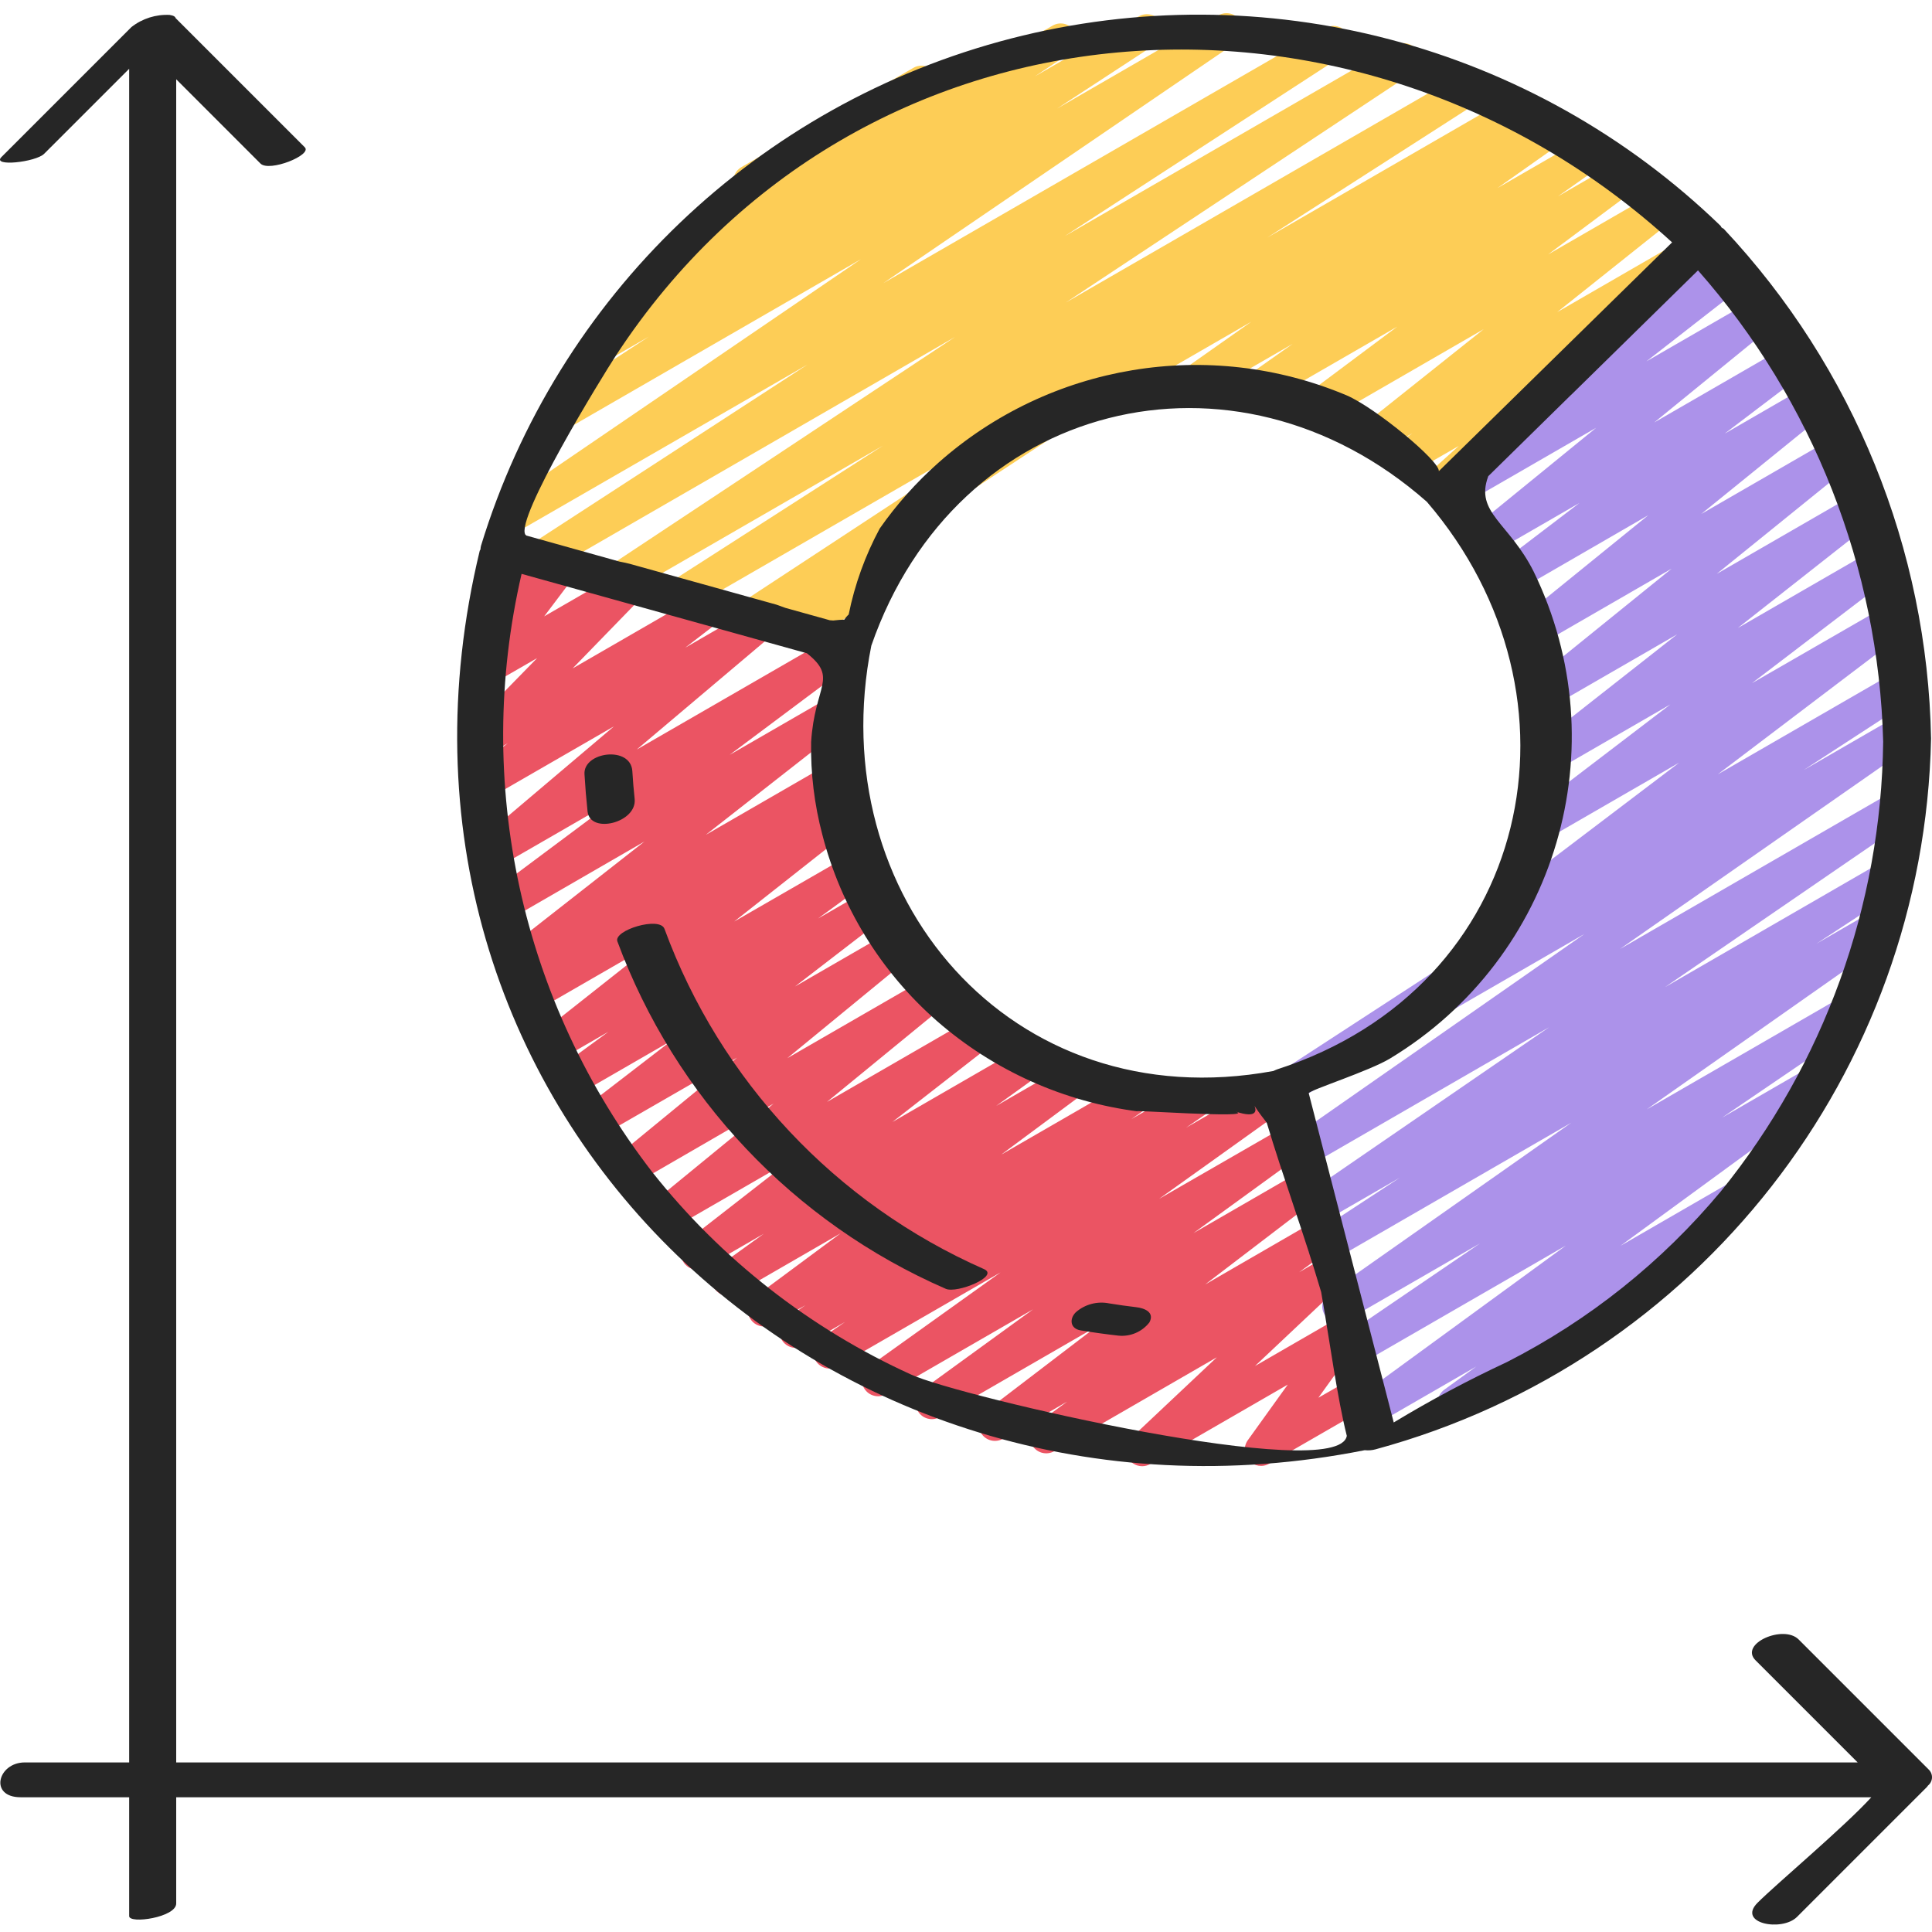 <svg height="507pt" viewBox="0 -3 507.454 507" width="507pt" xmlns="http://www.w3.org/2000/svg"><path d="m300.004 381.883c-1.754.004-3.332-1.066-3.98-2.695-.645-1.629-.227-3.488 1.051-4.688l22.539-21.223-42.719 24.672c-1.961 1.105-4.441.496-5.672-1.387-1.23-1.887-.781-4.402 1.02-5.75l8.055-5.895-16.836 9.742c-1.945 1.125-4.434.547-5.684-1.324-1.246-1.871-.828-4.391.957-5.758l29.297-22.375-41.156 23.758c-1.965 1.117-4.457.512-5.688-1.383s-.773-4.418 1.043-5.758l29.125-21.148-38.613 22.281c-1.969 1.113-4.461.496-5.684-1.402-1.227-1.898-.758-4.422 1.066-5.758l34.695-24.82-42.895 24.746c-1.977 1.062-4.438.418-5.633-1.48-1.199-1.898-.719-4.398 1.094-5.723l6.602-4.539-10.871 6.281c-1.977 1.117-4.488.484-5.703-1.434-1.215-1.922-.711-4.461 1.148-5.77l5-3.465-8.781 5.059c-1.953 1.09-4.418.484-5.645-1.387-1.227-1.871-.801-4.371.977-5.727l22.699-16.828-27.453 15.855c-1.965 1.125-4.469.52-5.703-1.383-1.234-1.902-.762-4.438 1.07-5.77l11.887-8.578-15.301 8.832c-1.945 1.16-4.457.602-5.723-1.277-1.266-1.879-.844-4.418.961-5.785l26.668-20.773-31.078 17.922c-1.922 1.074-4.344.512-5.594-1.297-1.25-1.812-.922-4.277.766-5.691l31.887-26.121-37.094 21.461c-1.922 1.113-4.379.566-5.645-1.262-1.266-1.824-.918-4.316.797-5.727l32.309-26.523-35.961 20.711c-1.945 1.145-4.445.57-5.703-1.301-1.254-1.875-.836-4.406.961-5.773l23.543-18.133-25.371 14.645c-1.961 1.105-4.441.5-5.672-1.387-1.227-1.887-.781-4.402 1.023-5.746l13.402-9.816-13.387 7.723c-1.938 1.133-4.422.57-5.68-1.281-1.262-1.855-.871-4.371.891-5.758l31.098-24.574-31.914 18.406c-1.977 1.137-4.496.523-5.727-1.395-1.227-1.918-.734-4.465 1.125-5.781l6.402-4.531-5.359 3.086c-1.938 1.117-4.41.547-5.664-1.305-1.254-1.852-.863-4.359.895-5.742l36.801-28.824-35.754 20.656c-1.953 1.129-4.449.539-5.691-1.344-1.246-1.883-.805-4.41 1-5.762l33.277-24.844-31.82 18.367c-1.91 1.086-4.336.547-5.602-1.254-1.266-1.797-.957-4.262.715-5.695l35.883-30.387-32.539 18.773c-1.945 1.141-4.445.57-5.703-1.305-1.258-1.871-.836-4.402.957-5.77l9.387-7.254-5.578 3.219c-1.848 1.066-4.199.602-5.504-1.082-1.309-1.684-1.168-4.078.324-5.602l18.465-18.898-12.066 6.953c-1.754 1.012-3.98.652-5.324-.863-1.348-1.516-1.438-3.77-.223-5.391l8.082-10.703h-.051c-1.59.914-3.582.715-4.957-.5-1.371-1.215-1.816-3.168-1.102-4.855l3.164-7.453c-.176-.203-.336-.422-.477-.656-.57-.98-.727-2.145-.434-3.238.289-1.098 1.004-2.031 1.984-2.598l3.465-2.004c1.59-.922 3.59-.723 4.965.492 1.379 1.215 1.82 3.176 1.105 4.867l-.922 2.176 7.176-4.141c1.754-1.012 3.98-.652 5.324.863 1.344 1.52 1.438 3.77.223 5.391l-8.074 10.695 20.695-11.949c1.844-1.062 4.191-.605 5.5 1.078 1.309 1.68 1.172 4.07-.312 5.598l-18.406 18.941 34.277-19.789c1.945-1.141 4.445-.57 5.703 1.305 1.258 1.875.836 4.402-.957 5.77l-9.449 7.27 18.348-10.59c1.914-1.109 4.363-.574 5.633 1.238 1.273 1.809.953 4.293-.742 5.719l-35.984 30.395 52.906-30.531c1.953-1.102 4.426-.504 5.66 1.367 1.234 1.871.809 4.379-.977 5.742l-33.188 24.82 25.754-14.863c1.941-1.117 4.41-.547 5.664 1.305 1.254 1.852.863 4.359-.891 5.742l-36.797 28.82 32.648-18.844c1.973-1.137 4.492-.523 5.723 1.395 1.23 1.918.734 4.465-1.125 5.781l-6.449 4.566 3.004-1.707c1.938-1.133 4.418-.57 5.68 1.285s.871 4.371-.895 5.754l-31.121 24.543 30.824-17.766c1.961-1.105 4.441-.5 5.672 1.387 1.227 1.883.781 4.398-1.023 5.746l-13.438 9.832 12.723-7.332c1.945-1.117 4.422-.535 5.668 1.328 1.25 1.863.84 4.375-.934 5.746l-23.516 18.117 25.453-14.695c1.926-1.117 4.387-.57 5.656 1.262 1.266 1.832.91 4.332-.816 5.734l-32.309 26.523 37.473-21.625c1.918-1.074 4.34-.512 5.594 1.301 1.25 1.809.918 4.273-.766 5.691l-31.891 26.129 39.117-22.59c1.941-1.102 4.402-.523 5.645 1.328 1.246 1.848.859 4.348-.891 5.73l-26.691 20.805 34.473-19.902c1.969-1.129 4.473-.52 5.707 1.383 1.23 1.902.762 4.438-1.07 5.77l-11.855 8.531 19.336-11.168c1.957-1.113 4.441-.516 5.676 1.367 1.234 1.879.797 4.395-1 5.75l-22.695 16.844 34.645-20c1.98-1.121 4.488-.488 5.703 1.434 1.215 1.918.711 4.457-1.148 5.766l-5.008 3.465 16.395-9.453c1.973-1.066 4.434-.418 5.633 1.48 1.195 1.898.719 4.398-1.094 5.719l-6.57 4.516 23.039-13.312c1.969-1.109 4.461-.496 5.684 1.402 1.227 1.898.758 4.426-1.066 5.758l-34.742 24.84 33.477-19.277c1.965-1.113 4.457-.508 5.688 1.387 1.23 1.891.773 4.418-1.043 5.758l-29.082 21.121 27.648-15.969c1.945-1.125 4.434-.543 5.684 1.328 1.246 1.871.828 4.387-.957 5.754l-29.297 22.375 28.043-16.211c1.961-1.109 4.441-.5 5.672 1.383 1.227 1.887.781 4.402-1.023 5.75l-8.012 5.863 5.871-3.414c1.883-1.129 4.316-.641 5.621 1.121 1.305 1.766 1.059 4.234-.57 5.707l-22.527 21.23 21.547-12.441c1.738-1 3.941-.652 5.285.832 1.348 1.488 1.477 3.711.312 5.344l-10.488 14.586 8.961-5.121c2.027-1.059 4.527-.336 5.672 1.645s.523 4.508-1.406 5.734l-26.16 15.082c-1.742 1.004-3.949.66-5.301-.832-1.348-1.492-1.473-3.723-.297-5.355l10.484-14.594-36.102 20.848c-.648.383-1.383.582-2.133.582zm0 0" fill="#eb5463"/><path d="m378.578 128.047c-1.766 0-3.348-1.086-3.98-2.734-.637-1.645-.188-3.512 1.121-4.695l7.449-6.719-11.094 6.387c-1.965 1.125-4.473.52-5.703-1.383-1.234-1.902-.762-4.438 1.07-5.77l3.516-2.559-7.117 4.102c-1.93 1.078-4.359.504-5.605-1.32-1.242-1.828-.891-4.301.816-5.703l30.664-24.43-41.371 23.895c-1.953 1.102-4.426.504-5.66-1.367-1.234-1.875-.809-4.383.977-5.742l23.336-17.441-34.602 19.969c-1.965 1.07-4.426.441-5.637-1.445-1.207-1.887-.75-4.387 1.047-5.723l11.73-8.277-23.805 13.719c-1.98 1.156-4.516.543-5.75-1.387-1.23-1.93-.723-4.488 1.156-5.797l17.555-12.363-43.066 24.855c-2.027 1.062-4.527.336-5.672-1.645-1.145-1.98-.527-4.508 1.402-5.734l124.965-72.152c1.977-1.152 4.512-.543 5.746 1.387 1.234 1.93.723 4.492-1.156 5.801l-17.598 12.398 23.043-13.285c1.969-1.109 4.465-.488 5.684 1.418s.738 4.43-1.094 5.758l-11.727 8.285 16.086-9.285c1.953-1.102 4.426-.504 5.66 1.367 1.234 1.875.809 4.383-.977 5.742l-23.363 17.434 28.254-16.309c1.93-1.074 4.363-.5 5.605 1.324 1.246 1.824.891 4.297-.816 5.699l-30.652 24.43 30.285-17.484c1.965-1.129 4.473-.52 5.703 1.383 1.234 1.902.762 4.438-1.07 5.77l-25.148 18.16c.98.781 1.566 1.953 1.605 3.203.035 1.254-.477 2.457-1.41 3.297l-28.406 25.602c.234 1.715-.594 3.398-2.09 4.266l-7.773 4.48c-.645.391-1.379.605-2.133.621zm0 0" fill="#fdcd56"/><path d="m208.645 166.234c-1.762.004-3.344-1.078-3.98-2.719-.641-1.641-.203-3.508 1.098-4.695l.852-.75-7.562 4.359c-1.996 1.137-4.535.484-5.738-1.473-1.207-1.957-.645-4.516 1.27-5.789l79.359-52.113-93.867 54.168c-2.008 1.18-4.59.527-5.801-1.461-1.211-1.988-.605-4.582 1.363-5.824l56.277-36.113-67.645 39.047c-1.293.805-2.922.855-4.266.137-1.34-.723-2.199-2.105-2.246-3.629-.047-1.523.719-2.957 2.016-3.762l91.051-60.328-107.203 61.898c-2.004 1.168-4.57.52-5.781-1.453-1.215-1.977-.629-4.559 1.316-5.816l72.953-47.402-73.992 42.668c-1.98 1.102-4.477.461-5.684-1.457-1.211-1.918-.707-4.445 1.145-5.754l92.551-63.121-77.219 44.586c-2.004 1.164-4.57.52-5.781-1.457-1.211-1.973-.625-4.555 1.32-5.812l25.965-16.973-11.562 6.664c-1.984 1.059-4.449.395-5.633-1.516-1.188-1.91-.684-4.414 1.145-5.723l17.262-11.484c-1.84-.027-3.453-1.234-4.004-2.988-.551-1.758.086-3.668 1.582-4.742l24.84-17.871c-.336-.301-.625-.656-.852-1.047-1.18-2.043-.48-4.652 1.559-5.828l45.152-26.062c1.969-1.141 4.488-.535 5.723 1.375 1.234 1.914.754 4.457-1.098 5.785l-1.023.727 33.031-19.023c1.988-1.098 4.492-.441 5.688 1.488 1.199 1.934.672 4.465-1.199 5.758l-9.207 6.125 27.305-15.77c2-1.133 4.539-.484 5.742 1.473 1.207 1.957.645 4.52-1.27 5.789l-25.941 16.965 42.43-24.523c1.98-1.102 4.477-.461 5.684 1.457 1.207 1.918.703 4.445-1.145 5.754l-92.586 63.145 116.121-67.004c2-1.113 4.523-.453 5.719 1.496 1.195 1.953.637 4.504-1.266 5.777l-72.941 47.395 86.801-50.109c1.996-1.156 4.555-.516 5.77 1.445 1.215 1.965.645 4.539-1.281 5.809l-91.008 60.297 104.832-60.512c2-1.098 4.512-.43 5.699 1.52s.633 4.488-1.262 5.762l-56.371 36.18 65.332-37.719c1.996-1.133 4.535-.484 5.738 1.473 1.207 1.957.645 4.52-1.27 5.789l-160.211 105.219c.328 1.488-.16 3.039-1.281 4.07l-9.82 8.977c.445.34.816.766 1.09 1.254 1.172 2.039.477 4.641-1.562 5.82l-20.094 11.605c-.645.375-1.379.574-2.125.57zm0 0" fill="#fdcd56"/><path d="m358.926 371.691c-1.836 0-3.469-1.176-4.051-2.918-.578-1.742.02-3.66 1.488-4.762l54.938-40.09-54.332 31.359c-1.977 1.078-4.449.43-5.648-1.477-1.195-1.906-.707-4.418 1.117-5.734l36.27-24.695-34.809 20.098c-1.992 1.281-4.641.703-5.922-1.289-1.281-1.992-.703-4.641 1.289-5.922l63.469-44.613-62.922 36.328c-1.988 1.055-4.457.387-5.637-1.531-1.18-1.918-.668-4.426 1.172-5.723l22.305-14.609-20.477 11.809c-1.984 1.137-4.508.508-5.727-1.426s-.699-4.48 1.176-5.781l64.25-44.129-63.516 36.695c-1.984 1.266-4.625.684-5.891-1.301-1.27-1.988-.688-4.625 1.301-5.895l77.422-54.016-77.168 44.57c-1.996 1.117-4.523.457-5.719-1.496-1.195-1.953-.637-4.5 1.266-5.773l57.941-37.699c-1.332-.652-2.23-1.949-2.371-3.426-.145-1.473.488-2.918 1.672-3.812l49.246-37.352-34.305 19.809c-1.945 1.102-4.41.512-5.652-1.348-1.238-1.863-.832-4.363.934-5.738l36.691-28.004-29.781 17.195c-1.938 1.113-4.406.543-5.66-1.309s-.863-4.355.891-5.742l36.336-28.551-32.375 18.688c-1.93 1.133-4.41.582-5.676-1.262-1.27-1.848-.895-4.355.855-5.754l35.77-28.938-34.609 19.988c-1.93 1.133-4.41.582-5.676-1.266-1.27-1.844-.895-4.355.852-5.75l33.281-27-34.312 19.84c-1.949 1.137-4.445.555-5.695-1.324-1.25-1.879-.824-4.406.977-5.766l20.926-15.949-22.027 12.715c-1.922 1.098-4.367.543-5.625-1.281-1.262-1.824-.914-4.309.797-5.715l31.258-25.48-36.141 20.855c-1.938 1.078-4.379.492-5.617-1.348-1.238-1.84-.859-4.324.875-5.711l34.285-26.684c-1.367-.555-2.352-1.773-2.605-3.227-.25-1.453.266-2.934 1.367-3.918l25.371-22.645c-.172-1.676.66-3.293 2.117-4.133l7.5-4.324c1.891-1.074 4.289-.555 5.562 1.207 1.277 1.762 1.023 4.199-.586 5.66l-3.363 3.012 4.531-2.617c1.938-1.102 4.398-.523 5.645 1.328 1.246 1.848.855 4.344-.891 5.727l-24.844 19.371 28.477-16.441c1.926-1.121 4.387-.57 5.656 1.262 1.266 1.832.91 4.328-.816 5.734l-31.258 25.488 34.672-20.02c1.949-1.133 4.445-.555 5.695 1.324 1.25 1.879.824 4.406-.977 5.77l-20.918 15.879 22.332-12.902c1.93-1.105 4.379-.547 5.637 1.281 1.262 1.832.906 4.32-.812 5.727l-33.281 26.98 35.039-20.23c1.926-1.105 4.375-.547 5.637 1.281 1.258 1.828.902 4.316-.816 5.723l-35.797 28.961 37.059-21.391c1.938-1.117 4.41-.547 5.664 1.305 1.254 1.852.863 4.359-.895 5.742l-36.289 28.562 35.711-20.609c1.945-1.078 4.391-.484 5.625 1.367 1.23 1.852.832 4.34-.914 5.715l-36.695 28.008 35.543-20.48c1.945-1.086 4.402-.492 5.633 1.367 1.234 1.859.828 4.355-.934 5.723l-49.234 37.344 46.23-26.684c1.992-1.07 4.473-.398 5.656 1.527 1.184 1.93.656 4.441-1.199 5.734l-28.16 18.32 24.637-14.234c1.977-1.133 4.5-.512 5.723 1.414 1.223 1.922.719 4.473-1.148 5.781l-77.449 54.031 71.629-41.352c1.98-1.133 4.508-.504 5.727 1.43 1.219 1.93.699 4.48-1.18 5.781l-64.316 44.133 57.602-33.277c1.992-1.098 4.5-.438 5.691 1.504 1.195 1.938.652 4.473-1.23 5.758l-22.281 14.602 14.277-8.246c1.977-1.121 4.484-.496 5.703 1.418 1.223 1.914.73 4.449-1.121 5.77l-63.453 44.594 51.5-29.73c1.984-1.152 4.531-.527 5.754 1.418 1.223 1.945.684 4.512-1.215 5.801l-36.258 24.68 23.516-13.578c1.961-1.105 4.445-.5 5.672 1.387 1.23 1.887.785 4.402-1.02 5.75l-54.844 40.105 29.465-17.016c1.969-1.129 4.473-.523 5.707 1.379 1.23 1.902.762 4.438-1.074 5.773l-28.945 20.957c.457.34.84.773 1.121 1.27 1.172 2.039.473 4.645-1.562 5.82l-46.336 26.742c-1.965 1.129-4.473.523-5.703-1.379-1.234-1.902-.766-4.438 1.07-5.77l8.387-6.078-26.711 15.422c-.641.375-1.371.57-2.113.57zm0 0" fill="#ac92ea"/><g fill="#262626"><path d="m358.457 377.676c.949.102 1.91.027 2.832-.223 84.664-22.973 144.074-98.977 145.918-186.684-.93-49.816-20.32-97.516-54.414-133.848-.172-.18-.395-.211-.574-.367-.18-.152-.16-.332-.332-.5-49.324-47.703-119.902-66.324-186.34-49.164-66.434 17.16-119.164 67.637-139.215 133.258-.074.312-.121.629-.137.949-.043.125-.152.203-.188.332-34.988 144.945 90.367 264.508 232.449 236.246zm93.559-68.012c-15.508 18.598-34.621 33.859-56.191 44.859-10.195 4.754-20.125 10.051-29.75 15.871-4.855-18.812-9.715-37.625-14.574-56.438l-7.758-30.062c.309-.797 16.027-5.855 21.336-9.082 43.801-26.441 60.176-81.941 37.742-127.922-6.426-12.801-15.453-15.453-11.945-24.953v-.059l21.723-21.332.352-.324 33.039-32.43c30.223 34.285 47.438 78.098 48.641 123.785-.508 43.035-15.523 84.641-42.613 118.086zm-223.156-143.301c22.324-64.375 95.301-82.398 145.922-37.785 43.988 51.199 27.672 127.453-39.367 149.086-.297.094-.621.273-.945.41-69.145 12.723-118.684-46.293-105.609-111.711zm-66.953-76.406c63.504-96.855 194.781-105.031 277.281-29.52l-61.27 60.094c.324-2.613-16.672-16.699-24.258-19.934-36.188-15.203-77.891-8.293-107.238 17.773-5.777 5.125-10.93 10.906-15.359 17.23-3.812 7.086-6.559 14.691-8.152 22.578-.441.395-.82.848-1.133 1.348-.793 0-1.707.102-2.938.23-.246 0-.555-.066-.852-.059l-11.707-3.262c-.855-.305-1.707-.629-2.375-.852l-38.484-10.711c-.656-.18-1.613-.383-2.723-.598l-24.414-6.824c-.074-.086-.238-.156-.289-.238-2.746-4.156 20.004-41.305 23.91-47.258zm9.457 214.73c-34.457-44.586-47.074-102.285-34.363-157.184l74.938 20.855c8.285 6.562 2.031 8.406 1.109 23.332-.145 8.191.844 16.363 2.938 24.285 4.871 18.961 15.344 36.012 30.055 48.93 14.957 13.066 33.477 21.367 53.188 23.832-5.66-.707 31.344 1.957 25.324 0 5.977 1.965 5.379-.562 4.941-1.508.316.504 1.094 1.707 2.895 4 .129.164.238.367.367.539 4.145 13.875 9.797 29.234 14.258 44.371 2.406 13.895 4.223 27.742 6.734 37.77-2.176 12.852-101.949-10.34-114.449-16.102-26.543-12.062-49.828-30.27-67.934-53.121zm0 0"/><path d="m166.695 206.605c-.258-2.422-.461-4.836-.605-7.27-.402-6.766-12.922-5.121-12.57.785.191 3.277.461 6.543.809 9.797.641 6.023 13.031 2.961 12.367-3.312zm0 0"/><path d="m174.527 240.738c-1.262-3.367-13.465.379-12.363 3.312 15.129 40.883 46.277 73.832 86.246 91.238 2.934 1.305 14.223-3.32 10.051-5.172-38.953-17.16-69.254-49.422-83.934-89.379zm0 0"/><path d="m298.449 340.117c-2.398-.281-4.77-.613-7.145-1.004-3.121-.621-6.352.246-8.746 2.344-1.707 1.707-1.527 4.27 1.273 4.754 3.305.543 6.613 1 9.922 1.375 3.129.32 6.203-.988 8.141-3.465 1.445-2.672-1.254-3.746-3.445-4.004zm0 0"/><path d="m506.559 461.523-34.133-34.133c-3.992-3.984-15.676 1.109-11.316 5.477 8.945 8.938 17.887 17.879 26.82 26.82h-441.648v-442.094c7.395 7.395 14.773 14.773 22.133 22.137 2.305 2.301 13.656-2.238 11.641-4.27l-33.91-33.91c-.137-.445-.555-.648-1.195-.777-.109 0-.23-.051-.34-.078-3.637-.195-7.223.938-10.09 3.184l-34.133 34.133c-2.645 2.637 9.02 1.359 11.215-.852l22.324-22.324v444.852h-27.418c-7.102 0-9.465 9.148-1.078 9.148h28.496v31.215c0 2.133 12.355.34 12.355-3.312v-27.902h445.234c-7.023 7.723-25.078 22.887-29.867 27.699-5.469 5.469 6.41 7.68 10.359 3.719l34.133-34.133c.094-.113.18-.234.258-.355.637-.508 1.023-1.27 1.055-2.086.031-.812-.297-1.602-.895-2.156zm0 0"/></g></svg>